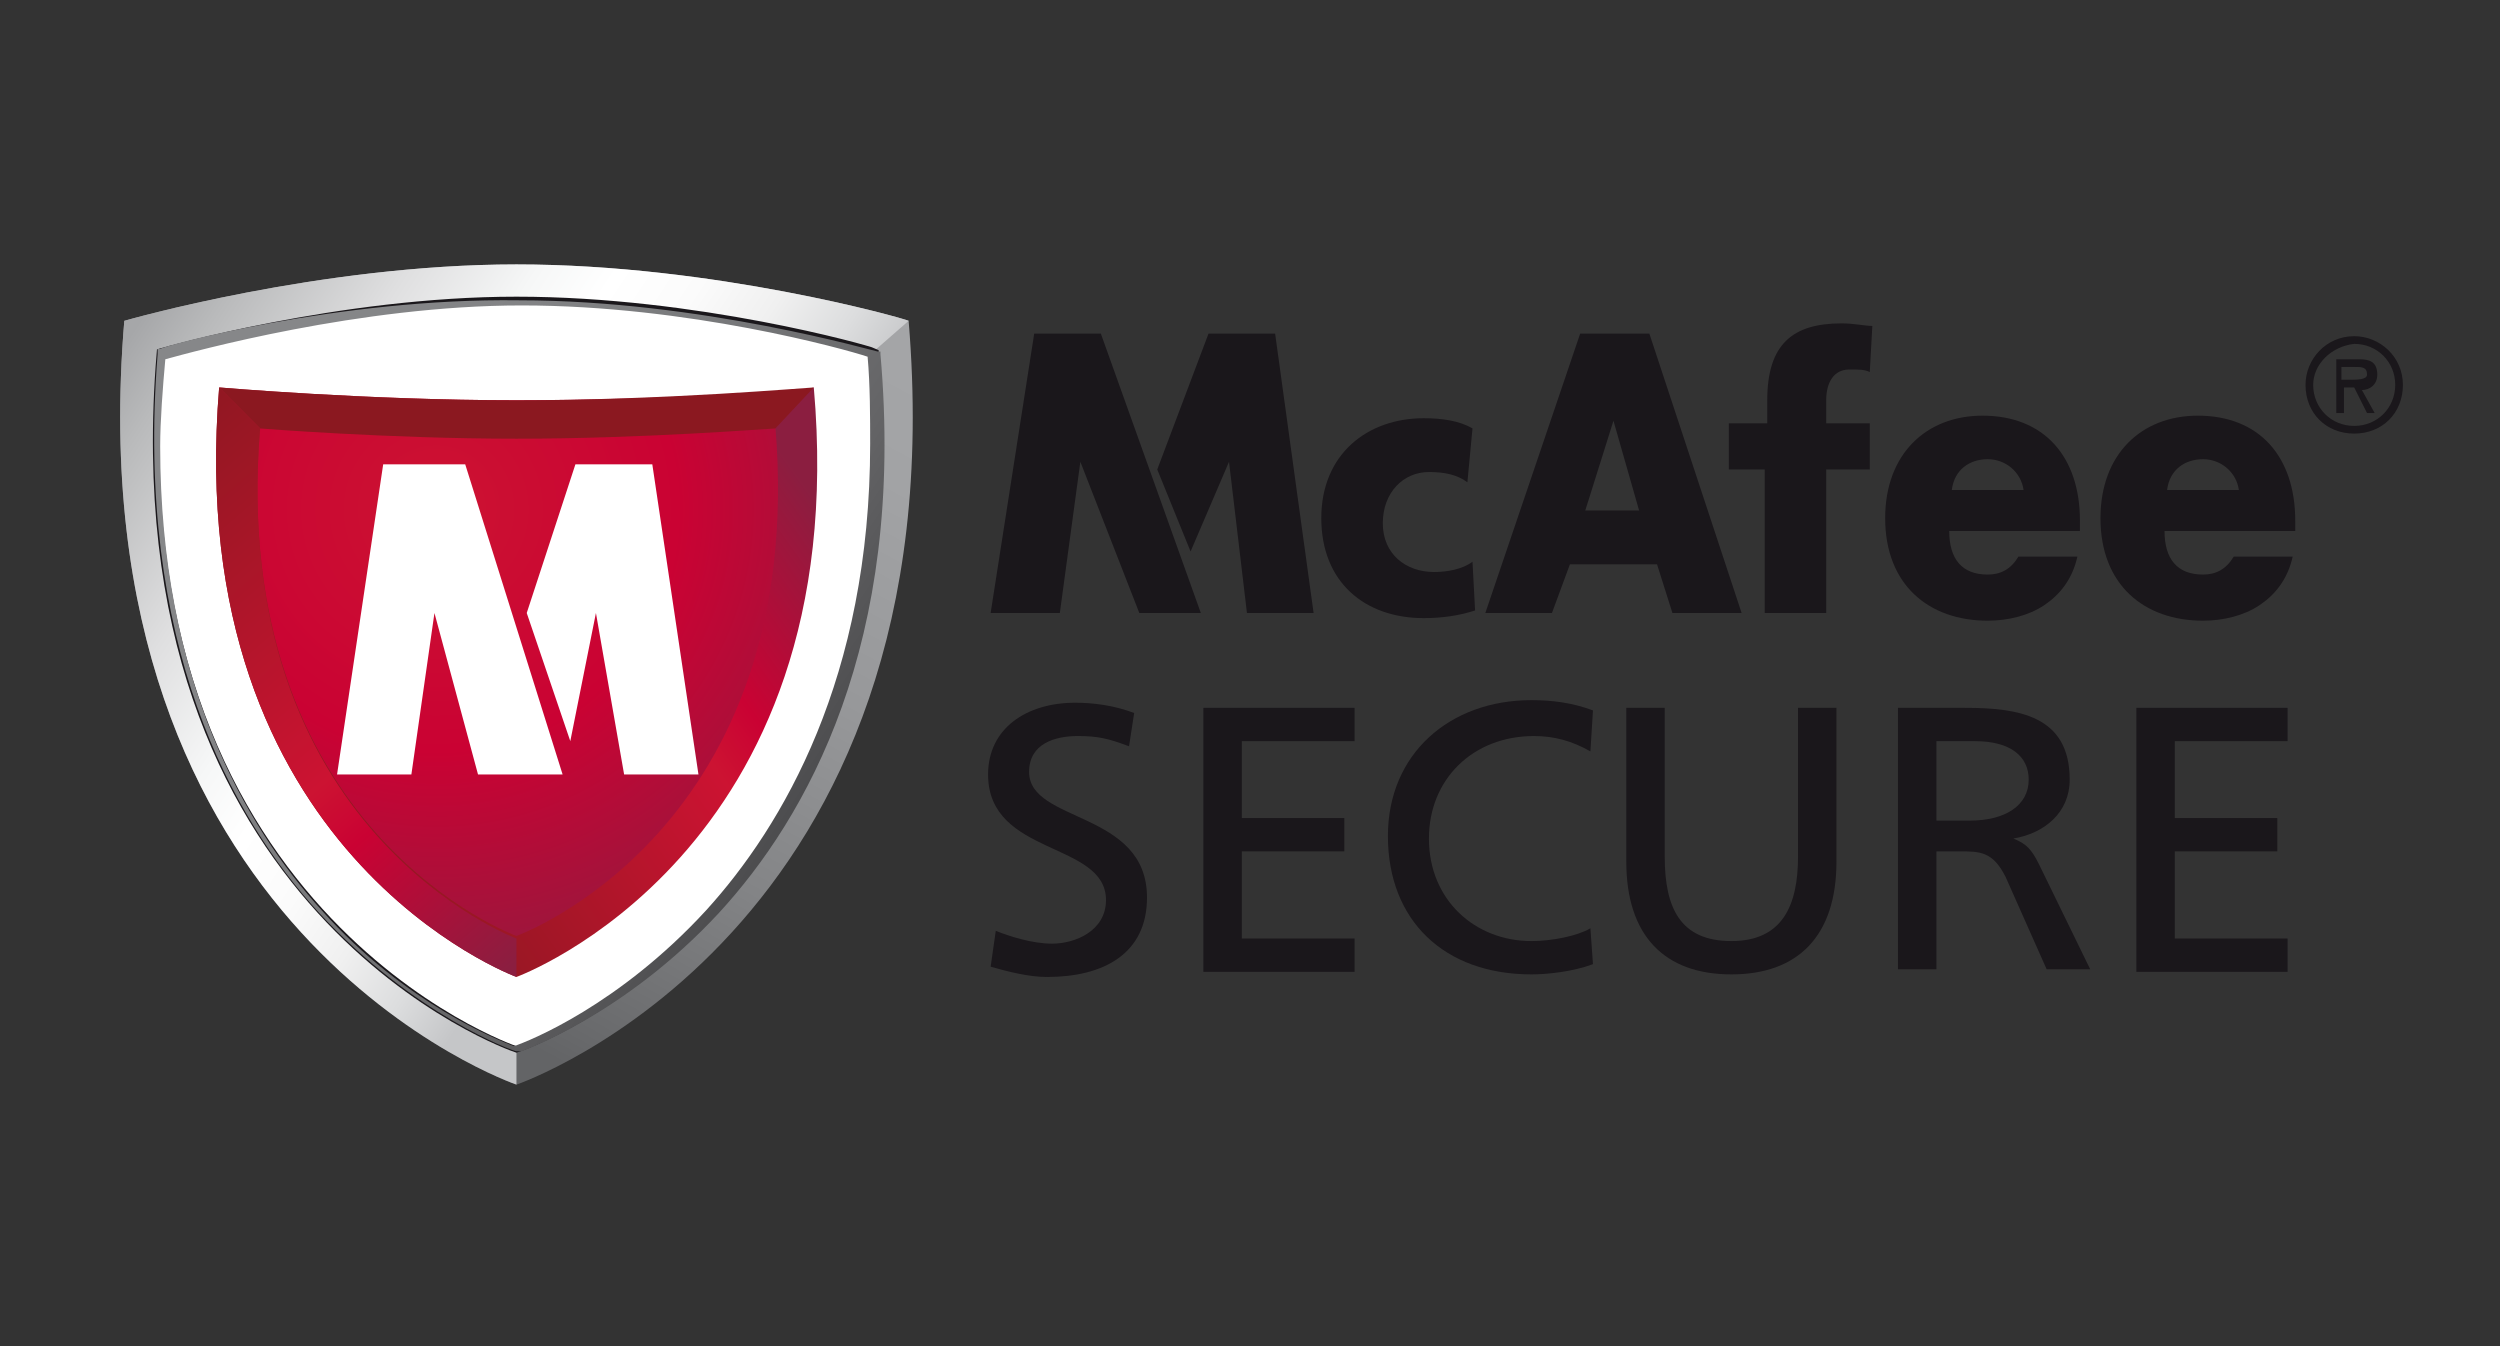 <svg width="91" height="49" viewBox="0 0 91 49" fill="none" xmlns="http://www.w3.org/2000/svg">
<rect x="0" y="0" width="91" height="49" fill="#333333" stroke="none"/>
<path d="M18.799 39.48C18.799 39.48 2.659 33.975 4.525 11.678C4.525 11.678 11.616 9.625 18.799 9.625C25.983 9.625 32.887 11.584 33.074 11.678C34.94 33.975 18.799 39.48 18.799 39.48Z" fill="url(#paint0_linear_301_1201)"/>
<path d="M18.799 39.48C18.799 39.48 2.659 33.975 4.525 11.678C4.525 11.678 11.616 9.625 18.799 9.625C25.983 9.625 32.887 11.584 33.074 11.678L31.581 12.984L18.799 38.081V39.48Z" fill="url(#paint1_linear_301_1201)"/>
<path d="M18.799 38.081C18.799 38.081 4.245 33.136 5.925 12.89C5.925 12.89 12.362 11.024 18.799 11.024C25.33 11.024 31.581 12.797 31.768 12.89C33.447 33.136 18.799 38.081 18.799 38.081Z" fill="white" stroke="#1A171B" stroke-width="0.45" stroke-linecap="round"/>
<path d="M18.799 38.081C18.799 38.081 4.245 33.136 5.925 12.89C5.925 12.89 12.362 11.024 18.799 11.024C25.33 11.024 31.581 12.797 31.768 12.89C33.447 33.136 18.799 38.081 18.799 38.081Z" fill="white"/>
<path d="M5.831 12.704H5.738V12.89C4.898 23.433 8.444 29.777 11.616 33.229C15.068 36.961 18.706 38.267 18.8 38.267H18.893H18.986C18.986 38.267 22.718 36.961 26.17 33.229C29.342 29.777 32.981 23.433 32.048 12.89V12.797H31.954C31.861 12.797 25.517 10.931 18.893 10.931C12.362 10.838 5.831 12.611 5.831 12.704ZM18.986 11.118C25.05 11.118 30.741 12.704 31.581 12.984C31.674 14.01 31.674 15.223 31.674 16.156C31.674 24.646 28.502 30.057 25.703 33.136C22.531 36.588 19.266 37.894 18.706 38.081C18.24 37.894 14.788 36.588 11.709 33.136C8.91 30.057 5.831 24.739 5.831 16.249C5.831 15.316 5.925 14.103 6.018 13.077C7.044 12.797 13.108 11.118 18.986 11.118Z" fill="url(#paint2_linear_301_1201)"/>
<path d="M18.799 35.561C18.799 35.561 6.578 31.083 7.977 14.103C7.977 14.103 13.388 14.57 18.799 14.57C24.211 14.57 29.529 14.197 29.622 14.103C31.115 31.083 18.799 35.561 18.799 35.561Z" fill="url(#paint3_linear_301_1201)"/>
<path d="M18.799 34.069C18.799 34.069 8.257 30.244 9.47 15.503C9.47 15.503 14.135 15.876 18.799 15.876C23.464 15.876 28.036 15.503 28.223 15.503C29.435 30.244 18.799 34.069 18.799 34.069Z" fill="url(#paint4_radial_301_1201)"/>
<path d="M29.622 14.103C29.435 14.103 24.211 14.57 18.8 14.57C13.388 14.57 7.977 14.103 7.977 14.103L9.47 15.596C9.47 15.596 14.135 15.969 18.8 15.969C23.464 15.969 28.036 15.596 28.223 15.596L29.622 14.103Z" fill="#8B1820"/>
<path d="M18.799 35.561C18.799 35.561 6.578 31.083 7.977 14.103L9.47 15.596C8.257 30.244 18.799 34.162 18.799 34.162V35.561Z" fill="url(#paint5_linear_301_1201)"/>
<path d="M12.269 28.191L13.948 16.902H16.934L20.479 28.191H17.4L15.814 22.313L14.974 28.191H12.269Z" fill="white"/>
<path d="M20.945 16.902H23.744L25.424 28.191H22.718L21.692 22.313L20.759 26.978L19.173 22.313L20.945 16.902Z" fill="white"/>
<path d="M43.71 22.313H41.471L39.325 16.809L38.578 22.313H36.059L37.645 12.144H40.071L43.71 22.313ZM42.124 17.089L43.99 12.144H46.415L47.815 22.313H45.389L44.736 16.809L43.337 20.074L42.124 17.089Z" fill="#1A171B"/>
<path d="M57.145 20.541L56.491 22.313H54.066L57.518 12.144H60.037L63.395 22.313H60.876L60.316 20.541H57.145ZM58.73 15.316L57.704 18.581H59.663L58.73 15.316Z" fill="#1A171B"/>
<path d="M75.71 19.328H70.952C70.952 20.354 71.419 20.914 72.352 20.914C72.818 20.914 73.191 20.727 73.471 20.261H75.617C75.43 21.101 74.964 21.66 74.404 22.033C73.844 22.407 73.098 22.593 72.352 22.593C70.206 22.593 68.62 21.287 68.62 18.861C68.62 16.529 70.113 15.13 72.165 15.13C74.404 15.13 75.71 16.622 75.71 18.955V19.328ZM73.658 17.835C73.565 17.182 73.005 16.715 72.352 16.715C71.699 16.715 71.139 17.089 71.046 17.835H73.658Z" fill="#1A171B"/>
<path d="M83.547 19.328H78.789C78.789 20.354 79.256 20.914 80.189 20.914C80.655 20.914 81.028 20.727 81.308 20.261H83.454C83.267 21.101 82.801 21.66 82.241 22.033C81.681 22.407 80.935 22.593 80.189 22.593C78.043 22.593 76.457 21.287 76.457 18.861C76.457 16.529 77.95 15.13 80.002 15.13C82.241 15.13 83.547 16.622 83.547 18.955V19.328ZM81.495 17.835C81.401 17.182 80.842 16.715 80.189 16.715C79.536 16.715 78.976 17.089 78.882 17.835H81.495Z" fill="#1A171B"/>
<path d="M83.921 14.01C83.921 13.077 84.667 12.237 85.693 12.237C86.626 12.237 87.466 12.984 87.466 14.01C87.466 15.036 86.719 15.783 85.693 15.783C84.667 15.783 83.921 15.036 83.921 14.01ZM84.2 14.01C84.2 14.85 84.853 15.503 85.693 15.503C86.533 15.503 87.186 14.85 87.186 14.01C87.186 13.17 86.533 12.517 85.693 12.517C84.853 12.611 84.2 13.264 84.2 14.01ZM86.439 15.036H86.16L85.693 14.103H85.32V15.036H85.04V13.077H85.88C86.253 13.077 86.533 13.17 86.533 13.637C86.533 14.01 86.253 14.197 85.973 14.197L86.439 15.036ZM85.227 13.357V13.823H85.507C85.787 13.823 86.16 13.823 86.16 13.637C86.16 13.357 85.973 13.357 85.693 13.357H85.227Z" fill="#1A171B"/>
<path d="M64.235 17.089H62.929V15.409H64.328V14.57C64.328 12.517 65.261 11.771 67.034 11.771C67.5 11.771 67.874 11.864 68.153 11.864L68.06 13.543C67.874 13.45 67.687 13.45 67.314 13.45C66.754 13.45 66.474 13.917 66.474 14.57V15.409H68.06V17.089H66.474V22.313H64.235V17.089Z" fill="#1A171B"/>
<path d="M41.097 27.165C40.351 26.885 39.978 26.792 39.231 26.792C38.392 26.792 37.459 27.072 37.459 28.098C37.459 29.964 41.751 29.497 41.751 32.669C41.751 34.722 40.164 35.562 38.112 35.562C37.459 35.562 36.712 35.375 36.059 35.188L36.246 33.882C36.712 34.069 37.552 34.349 38.298 34.349C39.138 34.349 40.258 33.882 40.258 32.763C40.258 30.617 35.966 31.177 35.966 28.191C35.966 26.512 37.365 25.579 39.138 25.579C39.791 25.579 40.538 25.672 41.284 25.952L41.097 27.165Z" fill="#1A171B"/>
<path d="M43.803 25.765H49.307V26.978H45.202V29.777H48.934V30.99H45.202V34.162H49.307V35.375H43.803V25.765Z" fill="#1A171B"/>
<path d="M57.891 27.351C57.238 26.978 56.585 26.792 55.838 26.792C53.599 26.792 52.013 28.378 52.013 30.523C52.013 32.763 53.693 34.255 55.745 34.255C56.491 34.255 57.424 34.069 57.891 33.789L57.984 35.095C57.238 35.375 56.305 35.468 55.745 35.468C52.573 35.468 50.52 33.509 50.52 30.43C50.52 27.445 52.76 25.485 55.745 25.485C56.491 25.485 57.238 25.579 57.984 25.859L57.891 27.351Z" fill="#1A171B"/>
<path d="M66.847 31.363C66.847 34.069 65.448 35.468 63.022 35.468C60.596 35.468 59.197 34.069 59.197 31.363V25.765H60.596V31.177C60.596 33.042 61.156 34.255 63.022 34.255C64.888 34.255 65.448 32.949 65.448 31.177V25.765H66.847V31.363Z" fill="#1A171B"/>
<path d="M69.086 25.765H71.512C73.471 25.765 75.337 26.045 75.337 28.378C75.337 29.59 74.404 30.337 73.285 30.523C73.751 30.71 73.938 30.897 74.218 31.456L76.084 35.282H74.498L73.005 31.923C72.538 30.99 72.072 30.99 71.326 30.99H70.486V35.282H69.086V25.765ZM70.486 29.87H71.699C73.005 29.87 73.845 29.311 73.845 28.378C73.845 27.538 73.192 26.978 71.885 26.978H70.486V29.87Z" fill="#1A171B"/>
<path d="M77.763 25.765H83.268V26.978H79.162V29.777H82.894V30.99H79.162V34.162H83.268V35.375H77.763V25.765Z" fill="#1A171B"/>
<path d="M53.413 17.555C53.039 17.275 52.573 17.182 52.013 17.182C51.08 17.182 50.334 17.928 50.334 19.048C50.334 20.168 51.173 20.821 52.2 20.821C52.666 20.821 53.226 20.727 53.599 20.447L53.693 22.22C53.133 22.407 52.48 22.5 51.827 22.5C49.681 22.5 48.095 21.194 48.095 18.861C48.095 16.529 49.774 15.223 51.827 15.223C52.48 15.223 53.133 15.316 53.599 15.596L53.413 17.555Z" fill="#1A171B"/>
<defs>
<linearGradient id="paint0_linear_301_1201" x1="10.349" y1="33.291" x2="25.75" y2="4.625" gradientUnits="userSpaceOnUse">
<stop stop-color="#636466"/>
<stop offset="0.037" stop-color="#68696B"/>
<stop offset="0.271" stop-color="#838486"/>
<stop offset="0.509" stop-color="#97989A"/>
<stop offset="0.75" stop-color="#A2A3A5"/>
<stop offset="1" stop-color="#A6A7A9"/>
</linearGradient>
<linearGradient id="paint1_linear_301_1201" x1="24.82" y1="25.072" x2="4.93" y2="11.912" gradientUnits="userSpaceOnUse">
<stop stop-color="#C5C6C8"/>
<stop offset="0.095" stop-color="#DCDDDE"/>
<stop offset="0.205" stop-color="#F0F0F0"/>
<stop offset="0.317" stop-color="#FBFBFB"/>
<stop offset="0.433" stop-color="white"/>
<stop offset="0.536" stop-color="#F6F7F7"/>
<stop offset="0.702" stop-color="#DFDFE0"/>
<stop offset="0.909" stop-color="#B9BABB"/>
<stop offset="1" stop-color="#A6A7A9"/>
</linearGradient>
<linearGradient id="paint2_linear_301_1201" x1="29.846" y1="28.797" x2="8.869" y2="14.606" gradientUnits="userSpaceOnUse">
<stop stop-color="#4B4B4D"/>
<stop offset="0.232" stop-color="#646466"/>
<stop offset="0.482" stop-color="#77787A"/>
<stop offset="0.737" stop-color="#828385"/>
<stop offset="1" stop-color="#868789"/>
</linearGradient>
<linearGradient id="paint3_linear_301_1201" x1="9.499" y1="27.823" x2="27.437" y2="15.018" gradientUnits="userSpaceOnUse">
<stop stop-color="#8B1820"/>
<stop offset="0.607" stop-color="#CC1332"/>
<stop offset="0.708" stop-color="#CA0233"/>
<stop offset="1" stop-color="#8B1E40"/>
</linearGradient>
<radialGradient id="paint4_radial_301_1201" cx="0" cy="0" r="1" gradientUnits="userSpaceOnUse" gradientTransform="translate(15.88 18.547) scale(19.067)">
<stop stop-color="#CC1332"/>
<stop offset="0.461" stop-color="#CA0233"/>
<stop offset="1" stop-color="#8B1E40"/>
</radialGradient>
<linearGradient id="paint5_linear_301_1201" x1="4.315" y1="15.509" x2="20.176" y2="33.804" gradientUnits="userSpaceOnUse">
<stop stop-color="#8B1820"/>
<stop offset="0.607" stop-color="#CC1332"/>
<stop offset="0.708" stop-color="#CA0233"/>
<stop offset="1" stop-color="#8B1E40"/>
</linearGradient>
</defs>
</svg>
